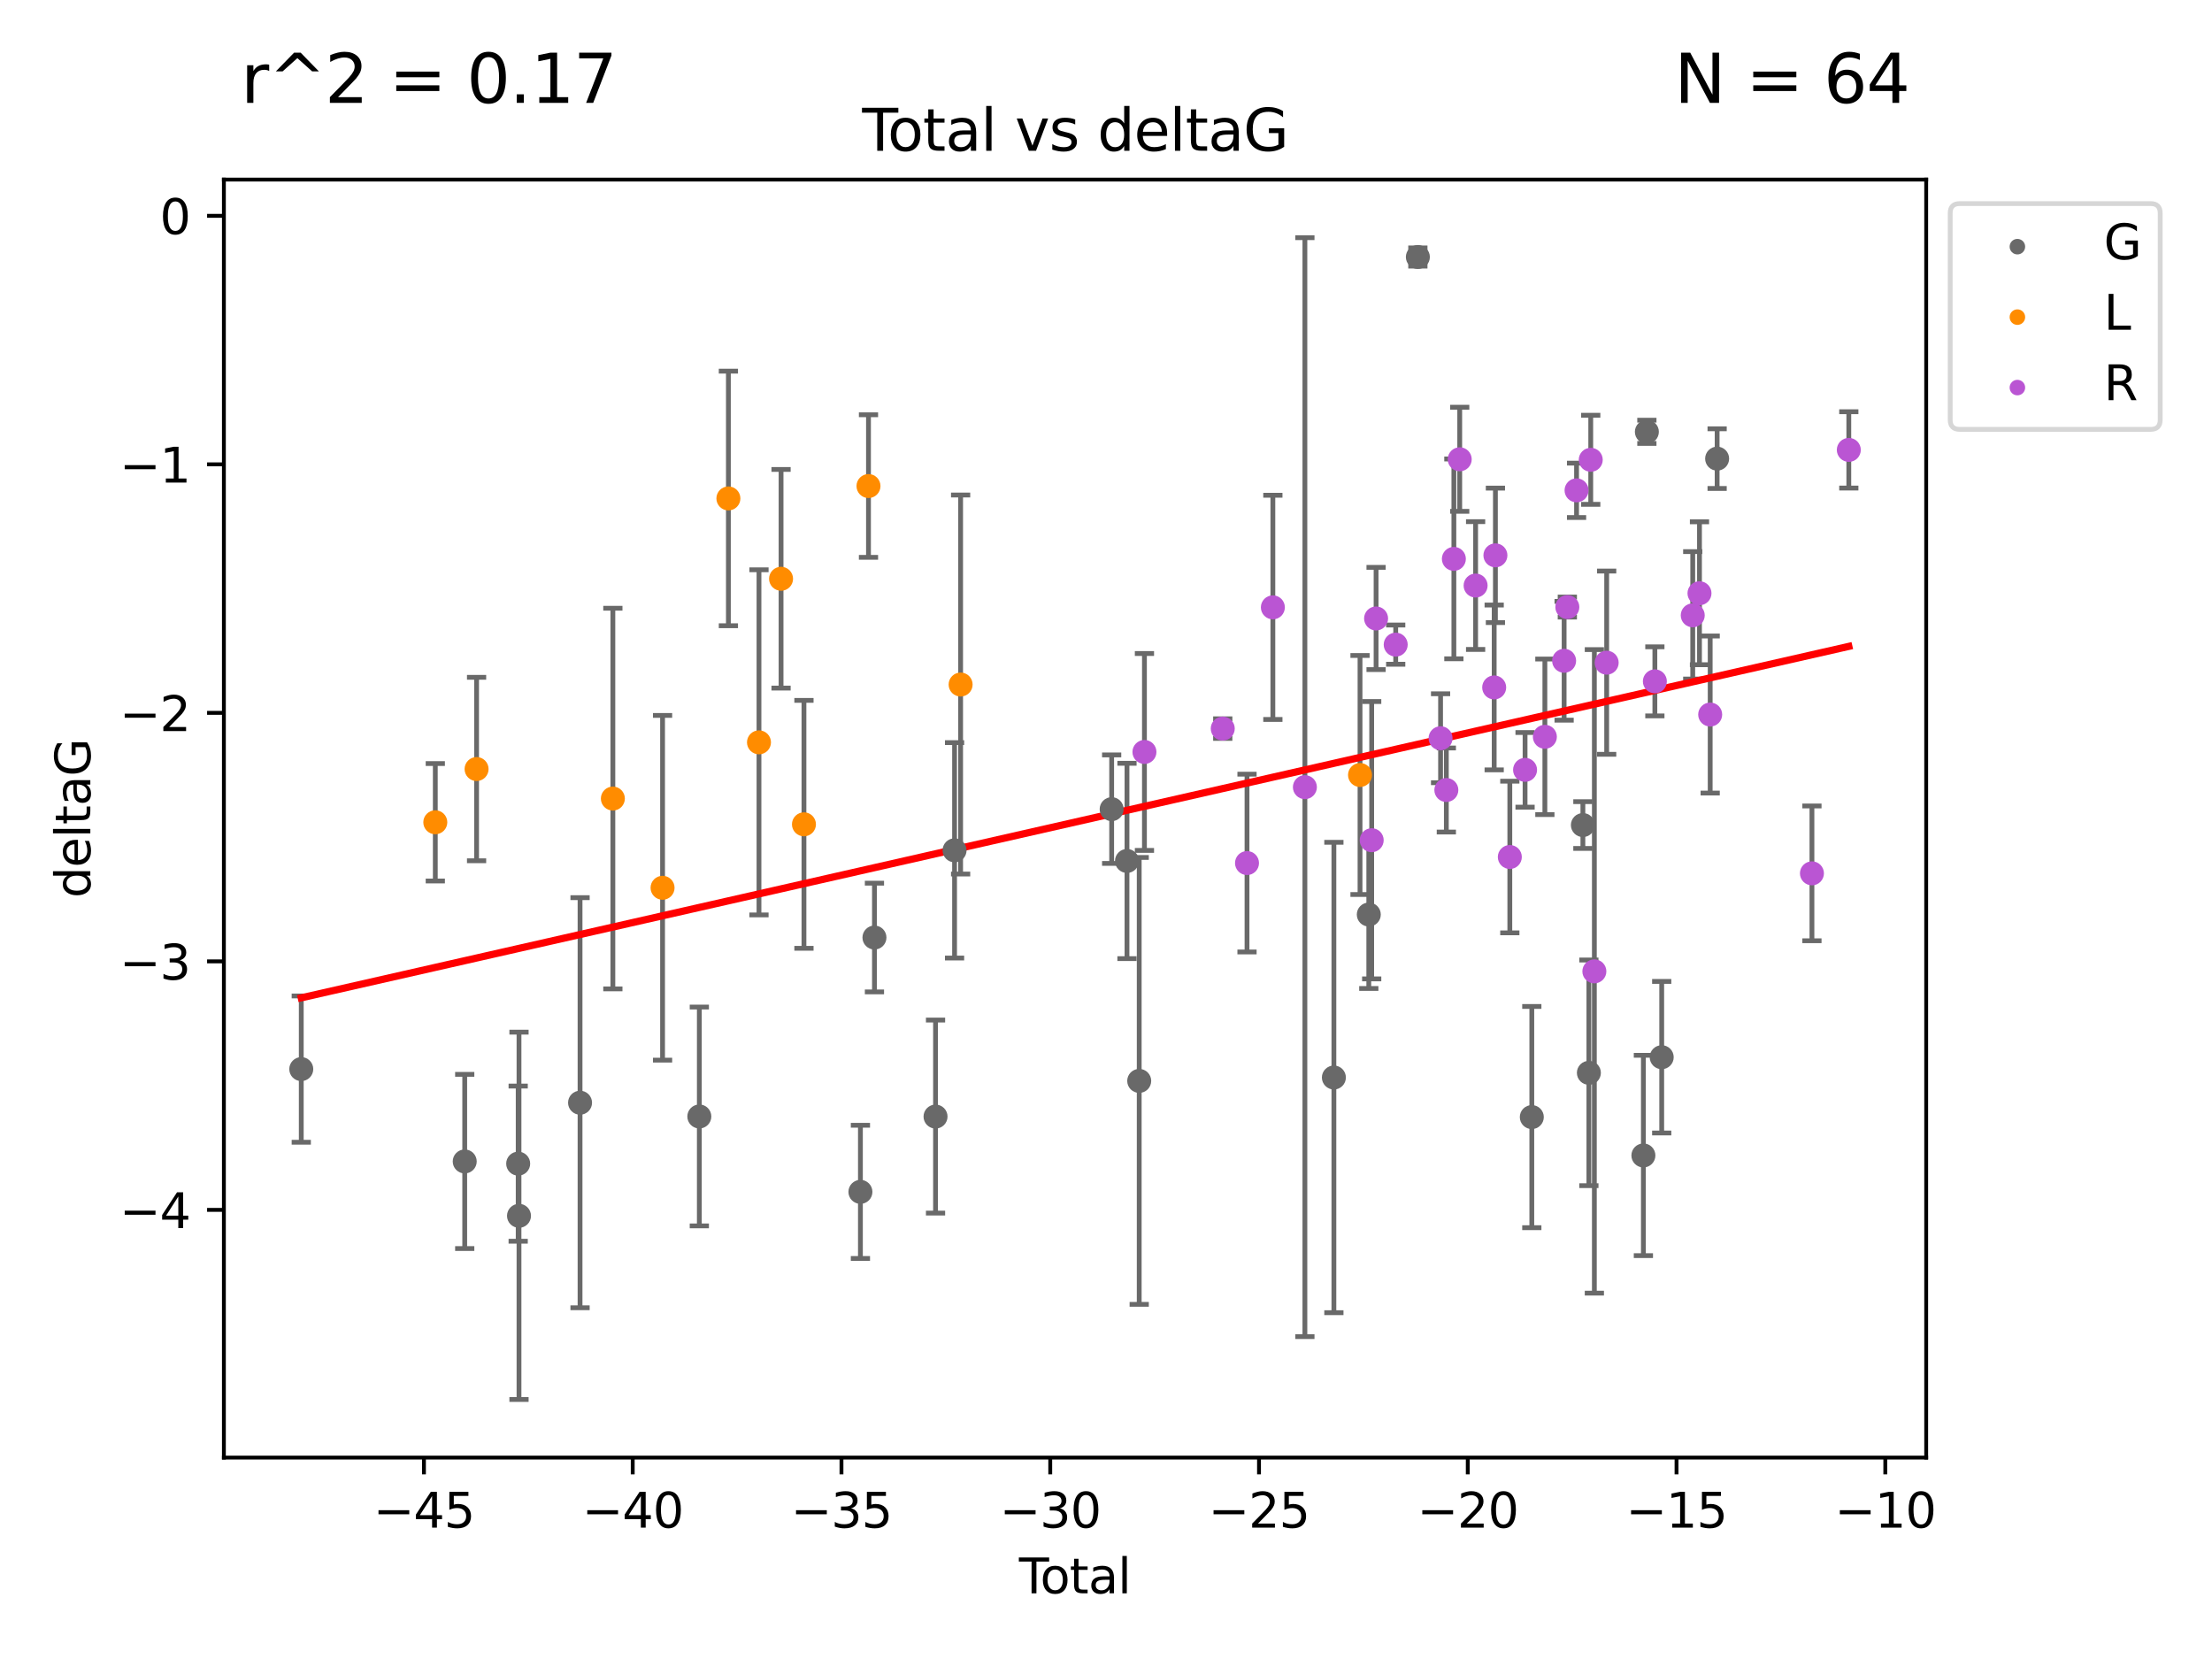 <?xml version="1.0" encoding="utf-8" standalone="no"?>
<!DOCTYPE svg PUBLIC "-//W3C//DTD SVG 1.1//EN"
  "http://www.w3.org/Graphics/SVG/1.1/DTD/svg11.dtd">
<svg xmlns:xlink="http://www.w3.org/1999/xlink" width="460.8pt" height="345.6pt" viewBox="0 0 460.8 345.6" xmlns="http://www.w3.org/2000/svg" version="1.1">
 <defs>
  <style type="text/css">*{stroke-linejoin: round; stroke-linecap: butt}</style>
 </defs>
 <g id="figure_1">
  <g id="patch_1">
   <path d="M 0 345.6 
L 460.8 345.6 
L 460.8 0 
L 0 0 
z
" style="fill: #ffffff"/>
  </g>
  <g id="axes_1">
   <g id="patch_2">
    <path d="M 46.64 303.64 
L 401.26 303.64 
L 401.26 37.411 
L 46.64 37.411 
z
" style="fill: #ffffff"/>
   </g>
   <g id="PathCollection_1">
    <defs>
     <path id="m3e40b9468f" d="M 0 1.118 
C 0.297 1.118 0.581 1 0.791 0.791 
C 1 0.581 1.118 0.297 1.118 0 
C 1.118 -0.297 1 -0.581 0.791 -0.791 
C 0.581 -1 0.297 -1.118 0 -1.118 
C -0.297 -1.118 -0.581 -1 -0.791 -0.791 
C -1 -0.581 -1.118 -0.297 -1.118 0 
C -1.118 0.297 -1 0.581 -0.791 0.791 
C -0.581 1 -0.297 1.118 0 1.118 
z
" style="stroke: #696969"/>
    </defs>
    <g clip-path="url(#pab37e0d3aa)">
     <use xlink:href="#m3e40b9468f" x="62.759" y="222.712" style="fill: #696969; stroke: #696969"/>
     <use xlink:href="#m3e40b9468f" x="96.81" y="241.949" style="fill: #696969; stroke: #696969"/>
     <use xlink:href="#m3e40b9468f" x="107.946" y="242.408" style="fill: #696969; stroke: #696969"/>
     <use xlink:href="#m3e40b9468f" x="108.117" y="253.277" style="fill: #696969; stroke: #696969"/>
     <use xlink:href="#m3e40b9468f" x="120.835" y="229.715" style="fill: #696969; stroke: #696969"/>
     <use xlink:href="#m3e40b9468f" x="145.683" y="232.582" style="fill: #696969; stroke: #696969"/>
     <use xlink:href="#m3e40b9468f" x="179.241" y="248.286" style="fill: #696969; stroke: #696969"/>
     <use xlink:href="#m3e40b9468f" x="182.164" y="195.305" style="fill: #696969; stroke: #696969"/>
     <use xlink:href="#m3e40b9468f" x="194.889" y="232.601" style="fill: #696969; stroke: #696969"/>
     <use xlink:href="#m3e40b9468f" x="198.853" y="177.138" style="fill: #696969; stroke: #696969"/>
     <use xlink:href="#m3e40b9468f" x="231.579" y="168.563" style="fill: #696969; stroke: #696969"/>
     <use xlink:href="#m3e40b9468f" x="234.772" y="179.353" style="fill: #696969; stroke: #696969"/>
     <use xlink:href="#m3e40b9468f" x="237.319" y="225.172" style="fill: #696969; stroke: #696969"/>
     <use xlink:href="#m3e40b9468f" x="277.873" y="224.464" style="fill: #696969; stroke: #696969"/>
     <use xlink:href="#m3e40b9468f" x="285.145" y="190.515" style="fill: #696969; stroke: #696969"/>
     <use xlink:href="#m3e40b9468f" x="295.367" y="53.537" style="fill: #696969; stroke: #696969"/>
     <use xlink:href="#m3e40b9468f" x="319.104" y="232.707" style="fill: #696969; stroke: #696969"/>
     <use xlink:href="#m3e40b9468f" x="329.744" y="171.874" style="fill: #696969; stroke: #696969"/>
     <use xlink:href="#m3e40b9468f" x="330.993" y="223.491" style="fill: #696969; stroke: #696969"/>
     <use xlink:href="#m3e40b9468f" x="342.349" y="240.702" style="fill: #696969; stroke: #696969"/>
     <use xlink:href="#m3e40b9468f" x="343.073" y="89.954" style="fill: #696969; stroke: #696969"/>
     <use xlink:href="#m3e40b9468f" x="346.165" y="220.235" style="fill: #696969; stroke: #696969"/>
     <use xlink:href="#m3e40b9468f" x="357.71" y="95.543" style="fill: #696969; stroke: #696969"/>
    </g>
   </g>
   <g id="PathCollection_2">
    <defs>
     <path id="m88e25cf23b" d="M 0 1.118 
C 0.297 1.118 0.581 1 0.791 0.791 
C 1 0.581 1.118 0.297 1.118 0 
C 1.118 -0.297 1 -0.581 0.791 -0.791 
C 0.581 -1 0.297 -1.118 0 -1.118 
C -0.297 -1.118 -0.581 -1 -0.791 -0.791 
C -1 -0.581 -1.118 -0.297 -1.118 0 
C -1.118 0.297 -1 0.581 -0.791 0.791 
C -0.581 1 -0.297 1.118 0 1.118 
z
" style="stroke: #ff8c00"/>
    </defs>
    <g clip-path="url(#pab37e0d3aa)">
     <use xlink:href="#m88e25cf23b" x="90.681" y="171.295" style="fill: #ff8c00; stroke: #ff8c00"/>
     <use xlink:href="#m88e25cf23b" x="99.28" y="160.206" style="fill: #ff8c00; stroke: #ff8c00"/>
     <use xlink:href="#m88e25cf23b" x="127.671" y="166.355" style="fill: #ff8c00; stroke: #ff8c00"/>
     <use xlink:href="#m88e25cf23b" x="138.024" y="184.942" style="fill: #ff8c00; stroke: #ff8c00"/>
     <use xlink:href="#m88e25cf23b" x="151.738" y="103.833" style="fill: #ff8c00; stroke: #ff8c00"/>
     <use xlink:href="#m88e25cf23b" x="158.11" y="154.643" style="fill: #ff8c00; stroke: #ff8c00"/>
     <use xlink:href="#m88e25cf23b" x="162.709" y="120.568" style="fill: #ff8c00; stroke: #ff8c00"/>
     <use xlink:href="#m88e25cf23b" x="167.478" y="171.721" style="fill: #ff8c00; stroke: #ff8c00"/>
     <use xlink:href="#m88e25cf23b" x="180.922" y="101.253" style="fill: #ff8c00; stroke: #ff8c00"/>
     <use xlink:href="#m88e25cf23b" x="200.114" y="142.601" style="fill: #ff8c00; stroke: #ff8c00"/>
     <use xlink:href="#m88e25cf23b" x="283.318" y="161.448" style="fill: #ff8c00; stroke: #ff8c00"/>
    </g>
   </g>
   <g id="PathCollection_3">
    <defs>
     <path id="m5dab26a22d" d="M 0 1.118 
C 0.297 1.118 0.581 1 0.791 0.791 
C 1 0.581 1.118 0.297 1.118 0 
C 1.118 -0.297 1 -0.581 0.791 -0.791 
C 0.581 -1 0.297 -1.118 0 -1.118 
C -0.297 -1.118 -0.581 -1 -0.791 -0.791 
C -1 -0.581 -1.118 -0.297 -1.118 0 
C -1.118 0.297 -1 0.581 -0.791 0.791 
C -0.581 1 -0.297 1.118 0 1.118 
z
" style="stroke: #ba55d3"/>
    </defs>
    <g clip-path="url(#pab37e0d3aa)">
     <use xlink:href="#m5dab26a22d" x="238.408" y="156.647" style="fill: #ba55d3; stroke: #ba55d3"/>
     <use xlink:href="#m5dab26a22d" x="254.722" y="151.776" style="fill: #ba55d3; stroke: #ba55d3"/>
     <use xlink:href="#m5dab26a22d" x="259.775" y="179.791" style="fill: #ba55d3; stroke: #ba55d3"/>
     <use xlink:href="#m5dab26a22d" x="265.161" y="126.523" style="fill: #ba55d3; stroke: #ba55d3"/>
     <use xlink:href="#m5dab26a22d" x="271.833" y="163.978" style="fill: #ba55d3; stroke: #ba55d3"/>
     <use xlink:href="#m5dab26a22d" x="285.748" y="175.031" style="fill: #ba55d3; stroke: #ba55d3"/>
     <use xlink:href="#m5dab26a22d" x="286.663" y="128.839" style="fill: #ba55d3; stroke: #ba55d3"/>
     <use xlink:href="#m5dab26a22d" x="290.752" y="134.289" style="fill: #ba55d3; stroke: #ba55d3"/>
     <use xlink:href="#m5dab26a22d" x="300.097" y="153.79" style="fill: #ba55d3; stroke: #ba55d3"/>
     <use xlink:href="#m5dab26a22d" x="301.3" y="164.573" style="fill: #ba55d3; stroke: #ba55d3"/>
     <use xlink:href="#m5dab26a22d" x="302.867" y="116.425" style="fill: #ba55d3; stroke: #ba55d3"/>
     <use xlink:href="#m5dab26a22d" x="304.086" y="95.678" style="fill: #ba55d3; stroke: #ba55d3"/>
     <use xlink:href="#m5dab26a22d" x="307.397" y="121.982" style="fill: #ba55d3; stroke: #ba55d3"/>
     <use xlink:href="#m5dab26a22d" x="311.266" y="143.206" style="fill: #ba55d3; stroke: #ba55d3"/>
     <use xlink:href="#m5dab26a22d" x="311.522" y="115.69" style="fill: #ba55d3; stroke: #ba55d3"/>
     <use xlink:href="#m5dab26a22d" x="314.523" y="178.529" style="fill: #ba55d3; stroke: #ba55d3"/>
     <use xlink:href="#m5dab26a22d" x="317.699" y="160.374" style="fill: #ba55d3; stroke: #ba55d3"/>
     <use xlink:href="#m5dab26a22d" x="321.825" y="153.488" style="fill: #ba55d3; stroke: #ba55d3"/>
     <use xlink:href="#m5dab26a22d" x="325.835" y="137.652" style="fill: #ba55d3; stroke: #ba55d3"/>
     <use xlink:href="#m5dab26a22d" x="326.505" y="126.465" style="fill: #ba55d3; stroke: #ba55d3"/>
     <use xlink:href="#m5dab26a22d" x="328.426" y="102.146" style="fill: #ba55d3; stroke: #ba55d3"/>
     <use xlink:href="#m5dab26a22d" x="331.381" y="95.785" style="fill: #ba55d3; stroke: #ba55d3"/>
     <use xlink:href="#m5dab26a22d" x="332.135" y="202.352" style="fill: #ba55d3; stroke: #ba55d3"/>
     <use xlink:href="#m5dab26a22d" x="334.699" y="138.048" style="fill: #ba55d3; stroke: #ba55d3"/>
     <use xlink:href="#m5dab26a22d" x="344.739" y="141.938" style="fill: #ba55d3; stroke: #ba55d3"/>
     <use xlink:href="#m5dab26a22d" x="352.628" y="128.184" style="fill: #ba55d3; stroke: #ba55d3"/>
     <use xlink:href="#m5dab26a22d" x="354.034" y="123.585" style="fill: #ba55d3; stroke: #ba55d3"/>
     <use xlink:href="#m5dab26a22d" x="356.263" y="148.851" style="fill: #ba55d3; stroke: #ba55d3"/>
     <use xlink:href="#m5dab26a22d" x="377.46" y="181.934" style="fill: #ba55d3; stroke: #ba55d3"/>
     <use xlink:href="#m5dab26a22d" x="385.141" y="93.721" style="fill: #ba55d3; stroke: #ba55d3"/>
    </g>
   </g>
   <g id="matplotlib.axis_1">
    <g id="xtick_1">
     <g id="line2d_1">
      <defs>
       <path id="m14163e66bb" d="M 0 0 
L 0 3.5 
" style="stroke: #000000; stroke-width: 0.8"/>
      </defs>
      <g>
       <use xlink:href="#m14163e66bb" x="88.317" y="303.64" style="stroke: #000000; stroke-width: 0.8"/>
      </g>
     </g>
     <g id="text_1">
      <!-- −45 -->
      <g transform="translate(77.764 318.238)scale(0.1 -0.1)">
       <defs>
        <path id="DejaVuSans-2212" d="M 678 2272 
L 4684 2272 
L 4684 1741 
L 678 1741 
L 678 2272 
z
" transform="scale(0.016)"/>
        <path id="DejaVuSans-34" d="M 2419 4116 
L 825 1625 
L 2419 1625 
L 2419 4116 
z
M 2253 4666 
L 3047 4666 
L 3047 1625 
L 3713 1625 
L 3713 1100 
L 3047 1100 
L 3047 0 
L 2419 0 
L 2419 1100 
L 313 1100 
L 313 1709 
L 2253 4666 
z
" transform="scale(0.016)"/>
        <path id="DejaVuSans-35" d="M 691 4666 
L 3169 4666 
L 3169 4134 
L 1269 4134 
L 1269 2991 
Q 1406 3038 1543 3061 
Q 1681 3084 1819 3084 
Q 2600 3084 3056 2656 
Q 3513 2228 3513 1497 
Q 3513 744 3044 326 
Q 2575 -91 1722 -91 
Q 1428 -91 1123 -41 
Q 819 9 494 109 
L 494 744 
Q 775 591 1075 516 
Q 1375 441 1709 441 
Q 2250 441 2565 725 
Q 2881 1009 2881 1497 
Q 2881 1984 2565 2268 
Q 2250 2553 1709 2553 
Q 1456 2553 1204 2497 
Q 953 2441 691 2322 
L 691 4666 
z
" transform="scale(0.016)"/>
       </defs>
       <use xlink:href="#DejaVuSans-2212"/>
       <use xlink:href="#DejaVuSans-34" x="83.789"/>
       <use xlink:href="#DejaVuSans-35" x="147.412"/>
      </g>
     </g>
    </g>
    <g id="xtick_2">
     <g id="line2d_2">
      <g>
       <use xlink:href="#m14163e66bb" x="131.806" y="303.64" style="stroke: #000000; stroke-width: 0.8"/>
      </g>
     </g>
     <g id="text_2">
      <!-- −40 -->
      <g transform="translate(121.254 318.238)scale(0.1 -0.1)">
       <defs>
        <path id="DejaVuSans-30" d="M 2034 4250 
Q 1547 4250 1301 3770 
Q 1056 3291 1056 2328 
Q 1056 1369 1301 889 
Q 1547 409 2034 409 
Q 2525 409 2770 889 
Q 3016 1369 3016 2328 
Q 3016 3291 2770 3770 
Q 2525 4250 2034 4250 
z
M 2034 4750 
Q 2819 4750 3233 4129 
Q 3647 3509 3647 2328 
Q 3647 1150 3233 529 
Q 2819 -91 2034 -91 
Q 1250 -91 836 529 
Q 422 1150 422 2328 
Q 422 3509 836 4129 
Q 1250 4750 2034 4750 
z
" transform="scale(0.016)"/>
       </defs>
       <use xlink:href="#DejaVuSans-2212"/>
       <use xlink:href="#DejaVuSans-34" x="83.789"/>
       <use xlink:href="#DejaVuSans-30" x="147.412"/>
      </g>
     </g>
    </g>
    <g id="xtick_3">
     <g id="line2d_3">
      <g>
       <use xlink:href="#m14163e66bb" x="175.295" y="303.64" style="stroke: #000000; stroke-width: 0.8"/>
      </g>
     </g>
     <g id="text_3">
      <!-- −35 -->
      <g transform="translate(164.743 318.238)scale(0.1 -0.1)">
       <defs>
        <path id="DejaVuSans-33" d="M 2597 2516 
Q 3050 2419 3304 2112 
Q 3559 1806 3559 1356 
Q 3559 666 3084 287 
Q 2609 -91 1734 -91 
Q 1441 -91 1130 -33 
Q 819 25 488 141 
L 488 750 
Q 750 597 1062 519 
Q 1375 441 1716 441 
Q 2309 441 2620 675 
Q 2931 909 2931 1356 
Q 2931 1769 2642 2001 
Q 2353 2234 1838 2234 
L 1294 2234 
L 1294 2753 
L 1863 2753 
Q 2328 2753 2575 2939 
Q 2822 3125 2822 3475 
Q 2822 3834 2567 4026 
Q 2313 4219 1838 4219 
Q 1578 4219 1281 4162 
Q 984 4106 628 3988 
L 628 4550 
Q 988 4650 1302 4700 
Q 1616 4750 1894 4750 
Q 2613 4750 3031 4423 
Q 3450 4097 3450 3541 
Q 3450 3153 3228 2886 
Q 3006 2619 2597 2516 
z
" transform="scale(0.016)"/>
       </defs>
       <use xlink:href="#DejaVuSans-2212"/>
       <use xlink:href="#DejaVuSans-33" x="83.789"/>
       <use xlink:href="#DejaVuSans-35" x="147.412"/>
      </g>
     </g>
    </g>
    <g id="xtick_4">
     <g id="line2d_4">
      <g>
       <use xlink:href="#m14163e66bb" x="218.784" y="303.64" style="stroke: #000000; stroke-width: 0.8"/>
      </g>
     </g>
     <g id="text_4">
      <!-- −30 -->
      <g transform="translate(208.232 318.238)scale(0.1 -0.1)">
       <use xlink:href="#DejaVuSans-2212"/>
       <use xlink:href="#DejaVuSans-33" x="83.789"/>
       <use xlink:href="#DejaVuSans-30" x="147.412"/>
      </g>
     </g>
    </g>
    <g id="xtick_5">
     <g id="line2d_5">
      <g>
       <use xlink:href="#m14163e66bb" x="262.274" y="303.64" style="stroke: #000000; stroke-width: 0.8"/>
      </g>
     </g>
     <g id="text_5">
      <!-- −25 -->
      <g transform="translate(251.721 318.238)scale(0.1 -0.1)">
       <defs>
        <path id="DejaVuSans-32" d="M 1228 531 
L 3431 531 
L 3431 0 
L 469 0 
L 469 531 
Q 828 903 1448 1529 
Q 2069 2156 2228 2338 
Q 2531 2678 2651 2914 
Q 2772 3150 2772 3378 
Q 2772 3750 2511 3984 
Q 2250 4219 1831 4219 
Q 1534 4219 1204 4116 
Q 875 4013 500 3803 
L 500 4441 
Q 881 4594 1212 4672 
Q 1544 4750 1819 4750 
Q 2544 4750 2975 4387 
Q 3406 4025 3406 3419 
Q 3406 3131 3298 2873 
Q 3191 2616 2906 2266 
Q 2828 2175 2409 1742 
Q 1991 1309 1228 531 
z
" transform="scale(0.016)"/>
       </defs>
       <use xlink:href="#DejaVuSans-2212"/>
       <use xlink:href="#DejaVuSans-32" x="83.789"/>
       <use xlink:href="#DejaVuSans-35" x="147.412"/>
      </g>
     </g>
    </g>
    <g id="xtick_6">
     <g id="line2d_6">
      <g>
       <use xlink:href="#m14163e66bb" x="305.763" y="303.64" style="stroke: #000000; stroke-width: 0.8"/>
      </g>
     </g>
     <g id="text_6">
      <!-- −20 -->
      <g transform="translate(295.21 318.238)scale(0.1 -0.1)">
       <use xlink:href="#DejaVuSans-2212"/>
       <use xlink:href="#DejaVuSans-32" x="83.789"/>
       <use xlink:href="#DejaVuSans-30" x="147.412"/>
      </g>
     </g>
    </g>
    <g id="xtick_7">
     <g id="line2d_7">
      <g>
       <use xlink:href="#m14163e66bb" x="349.252" y="303.64" style="stroke: #000000; stroke-width: 0.8"/>
      </g>
     </g>
     <g id="text_7">
      <!-- −15 -->
      <g transform="translate(338.7 318.238)scale(0.1 -0.1)">
       <defs>
        <path id="DejaVuSans-31" d="M 794 531 
L 1825 531 
L 1825 4091 
L 703 3866 
L 703 4441 
L 1819 4666 
L 2450 4666 
L 2450 531 
L 3481 531 
L 3481 0 
L 794 0 
L 794 531 
z
" transform="scale(0.016)"/>
       </defs>
       <use xlink:href="#DejaVuSans-2212"/>
       <use xlink:href="#DejaVuSans-31" x="83.789"/>
       <use xlink:href="#DejaVuSans-35" x="147.412"/>
      </g>
     </g>
    </g>
    <g id="xtick_8">
     <g id="line2d_8">
      <g>
       <use xlink:href="#m14163e66bb" x="392.741" y="303.64" style="stroke: #000000; stroke-width: 0.8"/>
      </g>
     </g>
     <g id="text_8">
      <!-- −10 -->
      <g transform="translate(382.189 318.238)scale(0.1 -0.1)">
       <use xlink:href="#DejaVuSans-2212"/>
       <use xlink:href="#DejaVuSans-31" x="83.789"/>
       <use xlink:href="#DejaVuSans-30" x="147.412"/>
      </g>
     </g>
    </g>
    <g id="text_9">
     <!-- Total -->
     <g transform="translate(212.273 331.917)scale(0.1 -0.1)">
      <defs>
       <path id="DejaVuSans-54" d="M -19 4666 
L 3928 4666 
L 3928 4134 
L 2272 4134 
L 2272 0 
L 1638 0 
L 1638 4134 
L -19 4134 
L -19 4666 
z
" transform="scale(0.016)"/>
       <path id="DejaVuSans-6f" d="M 1959 3097 
Q 1497 3097 1228 2736 
Q 959 2375 959 1747 
Q 959 1119 1226 758 
Q 1494 397 1959 397 
Q 2419 397 2687 759 
Q 2956 1122 2956 1747 
Q 2956 2369 2687 2733 
Q 2419 3097 1959 3097 
z
M 1959 3584 
Q 2709 3584 3137 3096 
Q 3566 2609 3566 1747 
Q 3566 888 3137 398 
Q 2709 -91 1959 -91 
Q 1206 -91 779 398 
Q 353 888 353 1747 
Q 353 2609 779 3096 
Q 1206 3584 1959 3584 
z
" transform="scale(0.016)"/>
       <path id="DejaVuSans-74" d="M 1172 4494 
L 1172 3500 
L 2356 3500 
L 2356 3053 
L 1172 3053 
L 1172 1153 
Q 1172 725 1289 603 
Q 1406 481 1766 481 
L 2356 481 
L 2356 0 
L 1766 0 
Q 1100 0 847 248 
Q 594 497 594 1153 
L 594 3053 
L 172 3053 
L 172 3500 
L 594 3500 
L 594 4494 
L 1172 4494 
z
" transform="scale(0.016)"/>
       <path id="DejaVuSans-61" d="M 2194 1759 
Q 1497 1759 1228 1600 
Q 959 1441 959 1056 
Q 959 750 1161 570 
Q 1363 391 1709 391 
Q 2188 391 2477 730 
Q 2766 1069 2766 1631 
L 2766 1759 
L 2194 1759 
z
M 3341 1997 
L 3341 0 
L 2766 0 
L 2766 531 
Q 2569 213 2275 61 
Q 1981 -91 1556 -91 
Q 1019 -91 701 211 
Q 384 513 384 1019 
Q 384 1609 779 1909 
Q 1175 2209 1959 2209 
L 2766 2209 
L 2766 2266 
Q 2766 2663 2505 2880 
Q 2244 3097 1772 3097 
Q 1472 3097 1187 3025 
Q 903 2953 641 2809 
L 641 3341 
Q 956 3463 1253 3523 
Q 1550 3584 1831 3584 
Q 2591 3584 2966 3190 
Q 3341 2797 3341 1997 
z
" transform="scale(0.016)"/>
       <path id="DejaVuSans-6c" d="M 603 4863 
L 1178 4863 
L 1178 0 
L 603 0 
L 603 4863 
z
" transform="scale(0.016)"/>
      </defs>
      <use xlink:href="#DejaVuSans-54"/>
      <use xlink:href="#DejaVuSans-6f" x="44.084"/>
      <use xlink:href="#DejaVuSans-74" x="105.266"/>
      <use xlink:href="#DejaVuSans-61" x="144.475"/>
      <use xlink:href="#DejaVuSans-6c" x="205.754"/>
     </g>
    </g>
   </g>
   <g id="matplotlib.axis_2">
    <g id="ytick_1">
     <g id="line2d_9">
      <defs>
       <path id="md4187c1724" d="M 0 0 
L -3.5 0 
" style="stroke: #000000; stroke-width: 0.8"/>
      </defs>
      <g>
       <use xlink:href="#md4187c1724" x="46.64" y="252.039" style="stroke: #000000; stroke-width: 0.8"/>
      </g>
     </g>
     <g id="text_10">
      <!-- −4 -->
      <g transform="translate(24.898 255.839)scale(0.1 -0.1)">
       <use xlink:href="#DejaVuSans-2212"/>
       <use xlink:href="#DejaVuSans-34" x="83.789"/>
      </g>
     </g>
    </g>
    <g id="ytick_2">
     <g id="line2d_10">
      <g>
       <use xlink:href="#md4187c1724" x="46.64" y="200.27" style="stroke: #000000; stroke-width: 0.8"/>
      </g>
     </g>
     <g id="text_11">
      <!-- −3 -->
      <g transform="translate(24.898 204.069)scale(0.1 -0.1)">
       <use xlink:href="#DejaVuSans-2212"/>
       <use xlink:href="#DejaVuSans-33" x="83.789"/>
      </g>
     </g>
    </g>
    <g id="ytick_3">
     <g id="line2d_11">
      <g>
       <use xlink:href="#md4187c1724" x="46.64" y="148.501" style="stroke: #000000; stroke-width: 0.8"/>
      </g>
     </g>
     <g id="text_12">
      <!-- −2 -->
      <g transform="translate(24.898 152.3)scale(0.1 -0.1)">
       <use xlink:href="#DejaVuSans-2212"/>
       <use xlink:href="#DejaVuSans-32" x="83.789"/>
      </g>
     </g>
    </g>
    <g id="ytick_4">
     <g id="line2d_12">
      <g>
       <use xlink:href="#md4187c1724" x="46.64" y="96.732" style="stroke: #000000; stroke-width: 0.8"/>
      </g>
     </g>
     <g id="text_13">
      <!-- −1 -->
      <g transform="translate(24.898 100.531)scale(0.1 -0.1)">
       <use xlink:href="#DejaVuSans-2212"/>
       <use xlink:href="#DejaVuSans-31" x="83.789"/>
      </g>
     </g>
    </g>
    <g id="ytick_5">
     <g id="line2d_13">
      <g>
       <use xlink:href="#md4187c1724" x="46.64" y="44.962" style="stroke: #000000; stroke-width: 0.8"/>
      </g>
     </g>
     <g id="text_14">
      <!-- 0 -->
      <g transform="translate(33.278 48.762)scale(0.1 -0.1)">
       <use xlink:href="#DejaVuSans-30"/>
      </g>
     </g>
    </g>
    <g id="text_15">
     <!-- deltaG -->
     <g transform="translate(18.818 187.064)rotate(-90)scale(0.1 -0.1)">
      <defs>
       <path id="DejaVuSans-64" d="M 2906 2969 
L 2906 4863 
L 3481 4863 
L 3481 0 
L 2906 0 
L 2906 525 
Q 2725 213 2448 61 
Q 2172 -91 1784 -91 
Q 1150 -91 751 415 
Q 353 922 353 1747 
Q 353 2572 751 3078 
Q 1150 3584 1784 3584 
Q 2172 3584 2448 3432 
Q 2725 3281 2906 2969 
z
M 947 1747 
Q 947 1113 1208 752 
Q 1469 391 1925 391 
Q 2381 391 2643 752 
Q 2906 1113 2906 1747 
Q 2906 2381 2643 2742 
Q 2381 3103 1925 3103 
Q 1469 3103 1208 2742 
Q 947 2381 947 1747 
z
" transform="scale(0.016)"/>
       <path id="DejaVuSans-65" d="M 3597 1894 
L 3597 1613 
L 953 1613 
Q 991 1019 1311 708 
Q 1631 397 2203 397 
Q 2534 397 2845 478 
Q 3156 559 3463 722 
L 3463 178 
Q 3153 47 2828 -22 
Q 2503 -91 2169 -91 
Q 1331 -91 842 396 
Q 353 884 353 1716 
Q 353 2575 817 3079 
Q 1281 3584 2069 3584 
Q 2775 3584 3186 3129 
Q 3597 2675 3597 1894 
z
M 3022 2063 
Q 3016 2534 2758 2815 
Q 2500 3097 2075 3097 
Q 1594 3097 1305 2825 
Q 1016 2553 972 2059 
L 3022 2063 
z
" transform="scale(0.016)"/>
       <path id="DejaVuSans-47" d="M 3809 666 
L 3809 1919 
L 2778 1919 
L 2778 2438 
L 4434 2438 
L 4434 434 
Q 4069 175 3628 42 
Q 3188 -91 2688 -91 
Q 1594 -91 976 548 
Q 359 1188 359 2328 
Q 359 3472 976 4111 
Q 1594 4750 2688 4750 
Q 3144 4750 3555 4637 
Q 3966 4525 4313 4306 
L 4313 3634 
Q 3963 3931 3569 4081 
Q 3175 4231 2741 4231 
Q 1884 4231 1454 3753 
Q 1025 3275 1025 2328 
Q 1025 1384 1454 906 
Q 1884 428 2741 428 
Q 3075 428 3337 486 
Q 3600 544 3809 666 
z
" transform="scale(0.016)"/>
      </defs>
      <use xlink:href="#DejaVuSans-64"/>
      <use xlink:href="#DejaVuSans-65" x="63.477"/>
      <use xlink:href="#DejaVuSans-6c" x="125"/>
      <use xlink:href="#DejaVuSans-74" x="152.783"/>
      <use xlink:href="#DejaVuSans-61" x="191.992"/>
      <use xlink:href="#DejaVuSans-47" x="253.271"/>
     </g>
    </g>
   </g>
   <g id="LineCollection_1">
    <path d="M 62.759 237.949 
L 62.759 207.475 
" clip-path="url(#pab37e0d3aa)" style="fill: none; stroke: #696969"/>
    <path d="M 96.81 260.094 
L 96.81 223.805 
" clip-path="url(#pab37e0d3aa)" style="fill: none; stroke: #696969"/>
    <path d="M 107.946 258.571 
L 107.946 226.245 
" clip-path="url(#pab37e0d3aa)" style="fill: none; stroke: #696969"/>
    <path d="M 108.117 291.539 
L 108.117 215.016 
" clip-path="url(#pab37e0d3aa)" style="fill: none; stroke: #696969"/>
    <path d="M 120.835 272.433 
L 120.835 186.997 
" clip-path="url(#pab37e0d3aa)" style="fill: none; stroke: #696969"/>
    <path d="M 145.683 255.374 
L 145.683 209.79 
" clip-path="url(#pab37e0d3aa)" style="fill: none; stroke: #696969"/>
    <path d="M 179.241 262.16 
L 179.241 234.411 
" clip-path="url(#pab37e0d3aa)" style="fill: none; stroke: #696969"/>
    <path d="M 182.164 206.628 
L 182.164 183.982 
" clip-path="url(#pab37e0d3aa)" style="fill: none; stroke: #696969"/>
    <path d="M 194.889 252.705 
L 194.889 212.497 
" clip-path="url(#pab37e0d3aa)" style="fill: none; stroke: #696969"/>
    <path d="M 198.853 199.574 
L 198.853 154.702 
" clip-path="url(#pab37e0d3aa)" style="fill: none; stroke: #696969"/>
    <path d="M 231.579 179.865 
L 231.579 157.261 
" clip-path="url(#pab37e0d3aa)" style="fill: none; stroke: #696969"/>
    <path d="M 234.772 199.698 
L 234.772 159.008 
" clip-path="url(#pab37e0d3aa)" style="fill: none; stroke: #696969"/>
    <path d="M 237.319 271.717 
L 237.319 178.627 
" clip-path="url(#pab37e0d3aa)" style="fill: none; stroke: #696969"/>
    <path d="M 277.873 273.459 
L 277.873 175.47 
" clip-path="url(#pab37e0d3aa)" style="fill: none; stroke: #696969"/>
    <path d="M 285.145 205.919 
L 285.145 175.11 
" clip-path="url(#pab37e0d3aa)" style="fill: none; stroke: #696969"/>
    <path d="M 295.367 55.429 
L 295.367 51.644 
" clip-path="url(#pab37e0d3aa)" style="fill: none; stroke: #696969"/>
    <path d="M 319.104 255.749 
L 319.104 209.666 
" clip-path="url(#pab37e0d3aa)" style="fill: none; stroke: #696969"/>
    <path d="M 329.744 176.746 
L 329.744 167.002 
" clip-path="url(#pab37e0d3aa)" style="fill: none; stroke: #696969"/>
    <path d="M 330.993 246.995 
L 330.993 199.988 
" clip-path="url(#pab37e0d3aa)" style="fill: none; stroke: #696969"/>
    <path d="M 342.349 261.565 
L 342.349 219.838 
" clip-path="url(#pab37e0d3aa)" style="fill: none; stroke: #696969"/>
    <path d="M 343.073 92.372 
L 343.073 87.537 
" clip-path="url(#pab37e0d3aa)" style="fill: none; stroke: #696969"/>
    <path d="M 346.165 236.023 
L 346.165 204.447 
" clip-path="url(#pab37e0d3aa)" style="fill: none; stroke: #696969"/>
    <path d="M 357.71 101.758 
L 357.71 89.327 
" clip-path="url(#pab37e0d3aa)" style="fill: none; stroke: #696969"/>
   </g>
   <g id="line2d_14">
    <defs>
     <path id="ma1226129ac" d="M 2 0 
L -2 -0 
" style="stroke: #696969"/>
    </defs>
    <g clip-path="url(#pab37e0d3aa)">
     <use xlink:href="#ma1226129ac" x="62.759" y="237.949" style="fill: #696969; stroke: #696969"/>
     <use xlink:href="#ma1226129ac" x="96.81" y="260.094" style="fill: #696969; stroke: #696969"/>
     <use xlink:href="#ma1226129ac" x="107.946" y="258.571" style="fill: #696969; stroke: #696969"/>
     <use xlink:href="#ma1226129ac" x="108.117" y="291.539" style="fill: #696969; stroke: #696969"/>
     <use xlink:href="#ma1226129ac" x="120.835" y="272.433" style="fill: #696969; stroke: #696969"/>
     <use xlink:href="#ma1226129ac" x="145.683" y="255.374" style="fill: #696969; stroke: #696969"/>
     <use xlink:href="#ma1226129ac" x="179.241" y="262.16" style="fill: #696969; stroke: #696969"/>
     <use xlink:href="#ma1226129ac" x="182.164" y="206.628" style="fill: #696969; stroke: #696969"/>
     <use xlink:href="#ma1226129ac" x="194.889" y="252.705" style="fill: #696969; stroke: #696969"/>
     <use xlink:href="#ma1226129ac" x="198.853" y="199.574" style="fill: #696969; stroke: #696969"/>
     <use xlink:href="#ma1226129ac" x="231.579" y="179.865" style="fill: #696969; stroke: #696969"/>
     <use xlink:href="#ma1226129ac" x="234.772" y="199.698" style="fill: #696969; stroke: #696969"/>
     <use xlink:href="#ma1226129ac" x="237.319" y="271.717" style="fill: #696969; stroke: #696969"/>
     <use xlink:href="#ma1226129ac" x="277.873" y="273.459" style="fill: #696969; stroke: #696969"/>
     <use xlink:href="#ma1226129ac" x="285.145" y="205.919" style="fill: #696969; stroke: #696969"/>
     <use xlink:href="#ma1226129ac" x="295.367" y="55.429" style="fill: #696969; stroke: #696969"/>
     <use xlink:href="#ma1226129ac" x="319.104" y="255.749" style="fill: #696969; stroke: #696969"/>
     <use xlink:href="#ma1226129ac" x="329.744" y="176.746" style="fill: #696969; stroke: #696969"/>
     <use xlink:href="#ma1226129ac" x="330.993" y="246.995" style="fill: #696969; stroke: #696969"/>
     <use xlink:href="#ma1226129ac" x="342.349" y="261.565" style="fill: #696969; stroke: #696969"/>
     <use xlink:href="#ma1226129ac" x="343.073" y="92.372" style="fill: #696969; stroke: #696969"/>
     <use xlink:href="#ma1226129ac" x="346.165" y="236.023" style="fill: #696969; stroke: #696969"/>
     <use xlink:href="#ma1226129ac" x="357.71" y="101.758" style="fill: #696969; stroke: #696969"/>
    </g>
   </g>
   <g id="line2d_15">
    <g clip-path="url(#pab37e0d3aa)">
     <use xlink:href="#ma1226129ac" x="62.759" y="207.475" style="fill: #696969; stroke: #696969"/>
     <use xlink:href="#ma1226129ac" x="96.81" y="223.805" style="fill: #696969; stroke: #696969"/>
     <use xlink:href="#ma1226129ac" x="107.946" y="226.245" style="fill: #696969; stroke: #696969"/>
     <use xlink:href="#ma1226129ac" x="108.117" y="215.016" style="fill: #696969; stroke: #696969"/>
     <use xlink:href="#ma1226129ac" x="120.835" y="186.997" style="fill: #696969; stroke: #696969"/>
     <use xlink:href="#ma1226129ac" x="145.683" y="209.79" style="fill: #696969; stroke: #696969"/>
     <use xlink:href="#ma1226129ac" x="179.241" y="234.411" style="fill: #696969; stroke: #696969"/>
     <use xlink:href="#ma1226129ac" x="182.164" y="183.982" style="fill: #696969; stroke: #696969"/>
     <use xlink:href="#ma1226129ac" x="194.889" y="212.497" style="fill: #696969; stroke: #696969"/>
     <use xlink:href="#ma1226129ac" x="198.853" y="154.702" style="fill: #696969; stroke: #696969"/>
     <use xlink:href="#ma1226129ac" x="231.579" y="157.261" style="fill: #696969; stroke: #696969"/>
     <use xlink:href="#ma1226129ac" x="234.772" y="159.008" style="fill: #696969; stroke: #696969"/>
     <use xlink:href="#ma1226129ac" x="237.319" y="178.627" style="fill: #696969; stroke: #696969"/>
     <use xlink:href="#ma1226129ac" x="277.873" y="175.47" style="fill: #696969; stroke: #696969"/>
     <use xlink:href="#ma1226129ac" x="285.145" y="175.11" style="fill: #696969; stroke: #696969"/>
     <use xlink:href="#ma1226129ac" x="295.367" y="51.644" style="fill: #696969; stroke: #696969"/>
     <use xlink:href="#ma1226129ac" x="319.104" y="209.666" style="fill: #696969; stroke: #696969"/>
     <use xlink:href="#ma1226129ac" x="329.744" y="167.002" style="fill: #696969; stroke: #696969"/>
     <use xlink:href="#ma1226129ac" x="330.993" y="199.988" style="fill: #696969; stroke: #696969"/>
     <use xlink:href="#ma1226129ac" x="342.349" y="219.838" style="fill: #696969; stroke: #696969"/>
     <use xlink:href="#ma1226129ac" x="343.073" y="87.537" style="fill: #696969; stroke: #696969"/>
     <use xlink:href="#ma1226129ac" x="346.165" y="204.447" style="fill: #696969; stroke: #696969"/>
     <use xlink:href="#ma1226129ac" x="357.71" y="89.327" style="fill: #696969; stroke: #696969"/>
    </g>
   </g>
   <g id="LineCollection_2">
    <path d="M 90.681 183.524 
L 90.681 159.065 
" clip-path="url(#pab37e0d3aa)" style="fill: none; stroke: #696969"/>
    <path d="M 99.28 179.315 
L 99.28 141.098 
" clip-path="url(#pab37e0d3aa)" style="fill: none; stroke: #696969"/>
    <path d="M 127.671 206.006 
L 127.671 126.704 
" clip-path="url(#pab37e0d3aa)" style="fill: none; stroke: #696969"/>
    <path d="M 138.024 220.845 
L 138.024 149.038 
" clip-path="url(#pab37e0d3aa)" style="fill: none; stroke: #696969"/>
    <path d="M 151.738 130.35 
L 151.738 77.316 
" clip-path="url(#pab37e0d3aa)" style="fill: none; stroke: #696969"/>
    <path d="M 158.11 190.591 
L 158.11 118.695 
" clip-path="url(#pab37e0d3aa)" style="fill: none; stroke: #696969"/>
    <path d="M 162.709 143.338 
L 162.709 97.797 
" clip-path="url(#pab37e0d3aa)" style="fill: none; stroke: #696969"/>
    <path d="M 167.478 197.544 
L 167.478 145.898 
" clip-path="url(#pab37e0d3aa)" style="fill: none; stroke: #696969"/>
    <path d="M 180.922 116.1 
L 180.922 86.406 
" clip-path="url(#pab37e0d3aa)" style="fill: none; stroke: #696969"/>
    <path d="M 200.114 182.081 
L 200.114 103.122 
" clip-path="url(#pab37e0d3aa)" style="fill: none; stroke: #696969"/>
    <path d="M 283.318 186.343 
L 283.318 136.554 
" clip-path="url(#pab37e0d3aa)" style="fill: none; stroke: #696969"/>
   </g>
   <g id="line2d_16">
    <g clip-path="url(#pab37e0d3aa)">
     <use xlink:href="#ma1226129ac" x="90.681" y="183.524" style="fill: #696969; stroke: #696969"/>
     <use xlink:href="#ma1226129ac" x="99.28" y="179.315" style="fill: #696969; stroke: #696969"/>
     <use xlink:href="#ma1226129ac" x="127.671" y="206.006" style="fill: #696969; stroke: #696969"/>
     <use xlink:href="#ma1226129ac" x="138.024" y="220.845" style="fill: #696969; stroke: #696969"/>
     <use xlink:href="#ma1226129ac" x="151.738" y="130.35" style="fill: #696969; stroke: #696969"/>
     <use xlink:href="#ma1226129ac" x="158.11" y="190.591" style="fill: #696969; stroke: #696969"/>
     <use xlink:href="#ma1226129ac" x="162.709" y="143.338" style="fill: #696969; stroke: #696969"/>
     <use xlink:href="#ma1226129ac" x="167.478" y="197.544" style="fill: #696969; stroke: #696969"/>
     <use xlink:href="#ma1226129ac" x="180.922" y="116.1" style="fill: #696969; stroke: #696969"/>
     <use xlink:href="#ma1226129ac" x="200.114" y="182.081" style="fill: #696969; stroke: #696969"/>
     <use xlink:href="#ma1226129ac" x="283.318" y="186.343" style="fill: #696969; stroke: #696969"/>
    </g>
   </g>
   <g id="line2d_17">
    <g clip-path="url(#pab37e0d3aa)">
     <use xlink:href="#ma1226129ac" x="90.681" y="159.065" style="fill: #696969; stroke: #696969"/>
     <use xlink:href="#ma1226129ac" x="99.28" y="141.098" style="fill: #696969; stroke: #696969"/>
     <use xlink:href="#ma1226129ac" x="127.671" y="126.704" style="fill: #696969; stroke: #696969"/>
     <use xlink:href="#ma1226129ac" x="138.024" y="149.038" style="fill: #696969; stroke: #696969"/>
     <use xlink:href="#ma1226129ac" x="151.738" y="77.316" style="fill: #696969; stroke: #696969"/>
     <use xlink:href="#ma1226129ac" x="158.11" y="118.695" style="fill: #696969; stroke: #696969"/>
     <use xlink:href="#ma1226129ac" x="162.709" y="97.797" style="fill: #696969; stroke: #696969"/>
     <use xlink:href="#ma1226129ac" x="167.478" y="145.898" style="fill: #696969; stroke: #696969"/>
     <use xlink:href="#ma1226129ac" x="180.922" y="86.406" style="fill: #696969; stroke: #696969"/>
     <use xlink:href="#ma1226129ac" x="200.114" y="103.122" style="fill: #696969; stroke: #696969"/>
     <use xlink:href="#ma1226129ac" x="283.318" y="136.554" style="fill: #696969; stroke: #696969"/>
    </g>
   </g>
   <g id="LineCollection_3">
    <path d="M 238.408 177.155 
L 238.408 136.139 
" clip-path="url(#pab37e0d3aa)" style="fill: none; stroke: #696969"/>
    <path d="M 254.722 153.819 
L 254.722 149.734 
" clip-path="url(#pab37e0d3aa)" style="fill: none; stroke: #696969"/>
    <path d="M 259.775 198.308 
L 259.775 161.273 
" clip-path="url(#pab37e0d3aa)" style="fill: none; stroke: #696969"/>
    <path d="M 265.161 149.875 
L 265.161 103.171 
" clip-path="url(#pab37e0d3aa)" style="fill: none; stroke: #696969"/>
    <path d="M 271.833 278.443 
L 271.833 49.513 
" clip-path="url(#pab37e0d3aa)" style="fill: none; stroke: #696969"/>
    <path d="M 285.748 203.92 
L 285.748 146.142 
" clip-path="url(#pab37e0d3aa)" style="fill: none; stroke: #696969"/>
    <path d="M 286.663 139.485 
L 286.663 118.194 
" clip-path="url(#pab37e0d3aa)" style="fill: none; stroke: #696969"/>
    <path d="M 290.752 138.374 
L 290.752 130.204 
" clip-path="url(#pab37e0d3aa)" style="fill: none; stroke: #696969"/>
    <path d="M 300.097 163.055 
L 300.097 144.525 
" clip-path="url(#pab37e0d3aa)" style="fill: none; stroke: #696969"/>
    <path d="M 301.3 173.325 
L 301.3 155.821 
" clip-path="url(#pab37e0d3aa)" style="fill: none; stroke: #696969"/>
    <path d="M 302.867 137.238 
L 302.867 95.611 
" clip-path="url(#pab37e0d3aa)" style="fill: none; stroke: #696969"/>
    <path d="M 304.086 106.518 
L 304.086 84.838 
" clip-path="url(#pab37e0d3aa)" style="fill: none; stroke: #696969"/>
    <path d="M 307.397 135.291 
L 307.397 108.672 
" clip-path="url(#pab37e0d3aa)" style="fill: none; stroke: #696969"/>
    <path d="M 311.266 160.373 
L 311.266 126.039 
" clip-path="url(#pab37e0d3aa)" style="fill: none; stroke: #696969"/>
    <path d="M 311.522 129.696 
L 311.522 101.685 
" clip-path="url(#pab37e0d3aa)" style="fill: none; stroke: #696969"/>
    <path d="M 314.523 194.325 
L 314.523 162.734 
" clip-path="url(#pab37e0d3aa)" style="fill: none; stroke: #696969"/>
    <path d="M 317.699 168.149 
L 317.699 152.599 
" clip-path="url(#pab37e0d3aa)" style="fill: none; stroke: #696969"/>
    <path d="M 321.825 169.688 
L 321.825 137.288 
" clip-path="url(#pab37e0d3aa)" style="fill: none; stroke: #696969"/>
    <path d="M 325.835 150.025 
L 325.835 125.279 
" clip-path="url(#pab37e0d3aa)" style="fill: none; stroke: #696969"/>
    <path d="M 326.505 128.551 
L 326.505 124.38 
" clip-path="url(#pab37e0d3aa)" style="fill: none; stroke: #696969"/>
    <path d="M 328.426 107.81 
L 328.426 96.482 
" clip-path="url(#pab37e0d3aa)" style="fill: none; stroke: #696969"/>
    <path d="M 331.381 105.064 
L 331.381 86.506 
" clip-path="url(#pab37e0d3aa)" style="fill: none; stroke: #696969"/>
    <path d="M 332.135 269.38 
L 332.135 135.324 
" clip-path="url(#pab37e0d3aa)" style="fill: none; stroke: #696969"/>
    <path d="M 334.699 157.134 
L 334.699 118.961 
" clip-path="url(#pab37e0d3aa)" style="fill: none; stroke: #696969"/>
    <path d="M 344.739 149.129 
L 344.739 134.747 
" clip-path="url(#pab37e0d3aa)" style="fill: none; stroke: #696969"/>
    <path d="M 352.628 141.453 
L 352.628 114.915 
" clip-path="url(#pab37e0d3aa)" style="fill: none; stroke: #696969"/>
    <path d="M 354.034 138.472 
L 354.034 108.699 
" clip-path="url(#pab37e0d3aa)" style="fill: none; stroke: #696969"/>
    <path d="M 356.263 165.21 
L 356.263 132.491 
" clip-path="url(#pab37e0d3aa)" style="fill: none; stroke: #696969"/>
    <path d="M 377.46 195.972 
L 377.46 167.896 
" clip-path="url(#pab37e0d3aa)" style="fill: none; stroke: #696969"/>
    <path d="M 385.141 101.671 
L 385.141 85.771 
" clip-path="url(#pab37e0d3aa)" style="fill: none; stroke: #696969"/>
   </g>
   <g id="line2d_18">
    <g clip-path="url(#pab37e0d3aa)">
     <use xlink:href="#ma1226129ac" x="238.408" y="177.155" style="fill: #696969; stroke: #696969"/>
     <use xlink:href="#ma1226129ac" x="254.722" y="153.819" style="fill: #696969; stroke: #696969"/>
     <use xlink:href="#ma1226129ac" x="259.775" y="198.308" style="fill: #696969; stroke: #696969"/>
     <use xlink:href="#ma1226129ac" x="265.161" y="149.875" style="fill: #696969; stroke: #696969"/>
     <use xlink:href="#ma1226129ac" x="271.833" y="278.443" style="fill: #696969; stroke: #696969"/>
     <use xlink:href="#ma1226129ac" x="285.748" y="203.92" style="fill: #696969; stroke: #696969"/>
     <use xlink:href="#ma1226129ac" x="286.663" y="139.485" style="fill: #696969; stroke: #696969"/>
     <use xlink:href="#ma1226129ac" x="290.752" y="138.374" style="fill: #696969; stroke: #696969"/>
     <use xlink:href="#ma1226129ac" x="300.097" y="163.055" style="fill: #696969; stroke: #696969"/>
     <use xlink:href="#ma1226129ac" x="301.3" y="173.325" style="fill: #696969; stroke: #696969"/>
     <use xlink:href="#ma1226129ac" x="302.867" y="137.238" style="fill: #696969; stroke: #696969"/>
     <use xlink:href="#ma1226129ac" x="304.086" y="106.518" style="fill: #696969; stroke: #696969"/>
     <use xlink:href="#ma1226129ac" x="307.397" y="135.291" style="fill: #696969; stroke: #696969"/>
     <use xlink:href="#ma1226129ac" x="311.266" y="160.373" style="fill: #696969; stroke: #696969"/>
     <use xlink:href="#ma1226129ac" x="311.522" y="129.696" style="fill: #696969; stroke: #696969"/>
     <use xlink:href="#ma1226129ac" x="314.523" y="194.325" style="fill: #696969; stroke: #696969"/>
     <use xlink:href="#ma1226129ac" x="317.699" y="168.149" style="fill: #696969; stroke: #696969"/>
     <use xlink:href="#ma1226129ac" x="321.825" y="169.688" style="fill: #696969; stroke: #696969"/>
     <use xlink:href="#ma1226129ac" x="325.835" y="150.025" style="fill: #696969; stroke: #696969"/>
     <use xlink:href="#ma1226129ac" x="326.505" y="128.551" style="fill: #696969; stroke: #696969"/>
     <use xlink:href="#ma1226129ac" x="328.426" y="107.81" style="fill: #696969; stroke: #696969"/>
     <use xlink:href="#ma1226129ac" x="331.381" y="105.064" style="fill: #696969; stroke: #696969"/>
     <use xlink:href="#ma1226129ac" x="332.135" y="269.38" style="fill: #696969; stroke: #696969"/>
     <use xlink:href="#ma1226129ac" x="334.699" y="157.134" style="fill: #696969; stroke: #696969"/>
     <use xlink:href="#ma1226129ac" x="344.739" y="149.129" style="fill: #696969; stroke: #696969"/>
     <use xlink:href="#ma1226129ac" x="352.628" y="141.453" style="fill: #696969; stroke: #696969"/>
     <use xlink:href="#ma1226129ac" x="354.034" y="138.472" style="fill: #696969; stroke: #696969"/>
     <use xlink:href="#ma1226129ac" x="356.263" y="165.21" style="fill: #696969; stroke: #696969"/>
     <use xlink:href="#ma1226129ac" x="377.46" y="195.972" style="fill: #696969; stroke: #696969"/>
     <use xlink:href="#ma1226129ac" x="385.141" y="101.671" style="fill: #696969; stroke: #696969"/>
    </g>
   </g>
   <g id="line2d_19">
    <g clip-path="url(#pab37e0d3aa)">
     <use xlink:href="#ma1226129ac" x="238.408" y="136.139" style="fill: #696969; stroke: #696969"/>
     <use xlink:href="#ma1226129ac" x="254.722" y="149.734" style="fill: #696969; stroke: #696969"/>
     <use xlink:href="#ma1226129ac" x="259.775" y="161.273" style="fill: #696969; stroke: #696969"/>
     <use xlink:href="#ma1226129ac" x="265.161" y="103.171" style="fill: #696969; stroke: #696969"/>
     <use xlink:href="#ma1226129ac" x="271.833" y="49.513" style="fill: #696969; stroke: #696969"/>
     <use xlink:href="#ma1226129ac" x="285.748" y="146.142" style="fill: #696969; stroke: #696969"/>
     <use xlink:href="#ma1226129ac" x="286.663" y="118.194" style="fill: #696969; stroke: #696969"/>
     <use xlink:href="#ma1226129ac" x="290.752" y="130.204" style="fill: #696969; stroke: #696969"/>
     <use xlink:href="#ma1226129ac" x="300.097" y="144.525" style="fill: #696969; stroke: #696969"/>
     <use xlink:href="#ma1226129ac" x="301.3" y="155.821" style="fill: #696969; stroke: #696969"/>
     <use xlink:href="#ma1226129ac" x="302.867" y="95.611" style="fill: #696969; stroke: #696969"/>
     <use xlink:href="#ma1226129ac" x="304.086" y="84.838" style="fill: #696969; stroke: #696969"/>
     <use xlink:href="#ma1226129ac" x="307.397" y="108.672" style="fill: #696969; stroke: #696969"/>
     <use xlink:href="#ma1226129ac" x="311.266" y="126.039" style="fill: #696969; stroke: #696969"/>
     <use xlink:href="#ma1226129ac" x="311.522" y="101.685" style="fill: #696969; stroke: #696969"/>
     <use xlink:href="#ma1226129ac" x="314.523" y="162.734" style="fill: #696969; stroke: #696969"/>
     <use xlink:href="#ma1226129ac" x="317.699" y="152.599" style="fill: #696969; stroke: #696969"/>
     <use xlink:href="#ma1226129ac" x="321.825" y="137.288" style="fill: #696969; stroke: #696969"/>
     <use xlink:href="#ma1226129ac" x="325.835" y="125.279" style="fill: #696969; stroke: #696969"/>
     <use xlink:href="#ma1226129ac" x="326.505" y="124.38" style="fill: #696969; stroke: #696969"/>
     <use xlink:href="#ma1226129ac" x="328.426" y="96.482" style="fill: #696969; stroke: #696969"/>
     <use xlink:href="#ma1226129ac" x="331.381" y="86.506" style="fill: #696969; stroke: #696969"/>
     <use xlink:href="#ma1226129ac" x="332.135" y="135.324" style="fill: #696969; stroke: #696969"/>
     <use xlink:href="#ma1226129ac" x="334.699" y="118.961" style="fill: #696969; stroke: #696969"/>
     <use xlink:href="#ma1226129ac" x="344.739" y="134.747" style="fill: #696969; stroke: #696969"/>
     <use xlink:href="#ma1226129ac" x="352.628" y="114.915" style="fill: #696969; stroke: #696969"/>
     <use xlink:href="#ma1226129ac" x="354.034" y="108.699" style="fill: #696969; stroke: #696969"/>
     <use xlink:href="#ma1226129ac" x="356.263" y="132.491" style="fill: #696969; stroke: #696969"/>
     <use xlink:href="#ma1226129ac" x="377.46" y="167.896" style="fill: #696969; stroke: #696969"/>
     <use xlink:href="#ma1226129ac" x="385.141" y="85.771" style="fill: #696969; stroke: #696969"/>
    </g>
   </g>
   <g id="line2d_20">
    <path d="M 62.759 207.865 
L 90.681 201.524 
L 96.81 200.133 
L 99.28 199.572 
L 107.946 197.604 
L 108.117 197.565 
L 120.835 194.677 
L 127.671 193.124 
L 138.024 190.773 
L 145.683 189.034 
L 151.738 187.659 
L 158.11 186.212 
L 162.709 185.167 
L 167.478 184.084 
L 179.241 181.413 
L 180.922 181.031 
L 182.164 180.749 
L 194.889 177.859 
L 198.853 176.959 
L 200.114 176.673 
L 231.579 169.527 
L 234.772 168.802 
L 237.319 168.224 
L 238.408 167.976 
L 254.722 164.271 
L 259.775 163.124 
L 265.161 161.901 
L 271.833 160.385 
L 277.873 159.014 
L 283.318 157.777 
L 285.145 157.362 
L 285.748 157.225 
L 286.663 157.018 
L 290.752 156.089 
L 295.367 155.041 
L 300.097 153.967 
L 301.3 153.694 
L 302.867 153.338 
L 304.086 153.061 
L 307.397 152.309 
L 311.266 151.431 
L 311.522 151.372 
L 314.523 150.691 
L 317.699 149.97 
L 319.104 149.65 
L 321.825 149.033 
L 325.835 148.122 
L 326.505 147.97 
L 328.426 147.534 
L 329.744 147.234 
L 330.993 146.95 
L 331.381 146.862 
L 332.135 146.691 
L 334.699 146.109 
L 342.349 144.372 
L 343.073 144.207 
L 344.739 143.829 
L 346.165 143.505 
L 352.628 142.037 
L 354.034 141.718 
L 356.263 141.212 
L 357.71 140.883 
L 377.46 136.398 
L 385.141 134.654 
" clip-path="url(#pab37e0d3aa)" style="fill: none; stroke: #ff0000; stroke-width: 1.5; stroke-linecap: square"/>
   </g>
   <g id="line2d_21">
    <defs>
     <path id="m01f357e31a" d="M 0 2 
C 0.53 2 1.039 1.789 1.414 1.414 
C 1.789 1.039 2 0.53 2 0 
C 2 -0.53 1.789 -1.039 1.414 -1.414 
C 1.039 -1.789 0.53 -2 0 -2 
C -0.53 -2 -1.039 -1.789 -1.414 -1.414 
C -1.789 -1.039 -2 -0.53 -2 0 
C -2 0.53 -1.789 1.039 -1.414 1.414 
C -1.039 1.789 -0.53 2 0 2 
z
" style="stroke: #696969"/>
    </defs>
    <g clip-path="url(#pab37e0d3aa)">
     <use xlink:href="#m01f357e31a" x="62.759" y="222.712" style="fill: #696969; stroke: #696969"/>
     <use xlink:href="#m01f357e31a" x="96.81" y="241.949" style="fill: #696969; stroke: #696969"/>
     <use xlink:href="#m01f357e31a" x="107.946" y="242.408" style="fill: #696969; stroke: #696969"/>
     <use xlink:href="#m01f357e31a" x="108.117" y="253.277" style="fill: #696969; stroke: #696969"/>
     <use xlink:href="#m01f357e31a" x="120.835" y="229.715" style="fill: #696969; stroke: #696969"/>
     <use xlink:href="#m01f357e31a" x="145.683" y="232.582" style="fill: #696969; stroke: #696969"/>
     <use xlink:href="#m01f357e31a" x="179.241" y="248.286" style="fill: #696969; stroke: #696969"/>
     <use xlink:href="#m01f357e31a" x="182.164" y="195.305" style="fill: #696969; stroke: #696969"/>
     <use xlink:href="#m01f357e31a" x="194.889" y="232.601" style="fill: #696969; stroke: #696969"/>
     <use xlink:href="#m01f357e31a" x="198.853" y="177.138" style="fill: #696969; stroke: #696969"/>
     <use xlink:href="#m01f357e31a" x="231.579" y="168.563" style="fill: #696969; stroke: #696969"/>
     <use xlink:href="#m01f357e31a" x="234.772" y="179.353" style="fill: #696969; stroke: #696969"/>
     <use xlink:href="#m01f357e31a" x="237.319" y="225.172" style="fill: #696969; stroke: #696969"/>
     <use xlink:href="#m01f357e31a" x="277.873" y="224.464" style="fill: #696969; stroke: #696969"/>
     <use xlink:href="#m01f357e31a" x="285.145" y="190.515" style="fill: #696969; stroke: #696969"/>
     <use xlink:href="#m01f357e31a" x="295.367" y="53.537" style="fill: #696969; stroke: #696969"/>
     <use xlink:href="#m01f357e31a" x="319.104" y="232.707" style="fill: #696969; stroke: #696969"/>
     <use xlink:href="#m01f357e31a" x="329.744" y="171.874" style="fill: #696969; stroke: #696969"/>
     <use xlink:href="#m01f357e31a" x="330.993" y="223.491" style="fill: #696969; stroke: #696969"/>
     <use xlink:href="#m01f357e31a" x="342.349" y="240.702" style="fill: #696969; stroke: #696969"/>
     <use xlink:href="#m01f357e31a" x="343.073" y="89.954" style="fill: #696969; stroke: #696969"/>
     <use xlink:href="#m01f357e31a" x="346.165" y="220.235" style="fill: #696969; stroke: #696969"/>
     <use xlink:href="#m01f357e31a" x="357.71" y="95.543" style="fill: #696969; stroke: #696969"/>
    </g>
   </g>
   <g id="line2d_22">
    <defs>
     <path id="m55ec90b7c2" d="M 0 2 
C 0.53 2 1.039 1.789 1.414 1.414 
C 1.789 1.039 2 0.53 2 0 
C 2 -0.53 1.789 -1.039 1.414 -1.414 
C 1.039 -1.789 0.53 -2 0 -2 
C -0.53 -2 -1.039 -1.789 -1.414 -1.414 
C -1.789 -1.039 -2 -0.53 -2 0 
C -2 0.53 -1.789 1.039 -1.414 1.414 
C -1.039 1.789 -0.53 2 0 2 
z
" style="stroke: #ff8c00"/>
    </defs>
    <g clip-path="url(#pab37e0d3aa)">
     <use xlink:href="#m55ec90b7c2" x="90.681" y="171.295" style="fill: #ff8c00; stroke: #ff8c00"/>
     <use xlink:href="#m55ec90b7c2" x="99.28" y="160.206" style="fill: #ff8c00; stroke: #ff8c00"/>
     <use xlink:href="#m55ec90b7c2" x="127.671" y="166.355" style="fill: #ff8c00; stroke: #ff8c00"/>
     <use xlink:href="#m55ec90b7c2" x="138.024" y="184.942" style="fill: #ff8c00; stroke: #ff8c00"/>
     <use xlink:href="#m55ec90b7c2" x="151.738" y="103.833" style="fill: #ff8c00; stroke: #ff8c00"/>
     <use xlink:href="#m55ec90b7c2" x="158.11" y="154.643" style="fill: #ff8c00; stroke: #ff8c00"/>
     <use xlink:href="#m55ec90b7c2" x="162.709" y="120.568" style="fill: #ff8c00; stroke: #ff8c00"/>
     <use xlink:href="#m55ec90b7c2" x="167.478" y="171.721" style="fill: #ff8c00; stroke: #ff8c00"/>
     <use xlink:href="#m55ec90b7c2" x="180.922" y="101.253" style="fill: #ff8c00; stroke: #ff8c00"/>
     <use xlink:href="#m55ec90b7c2" x="200.114" y="142.601" style="fill: #ff8c00; stroke: #ff8c00"/>
     <use xlink:href="#m55ec90b7c2" x="283.318" y="161.448" style="fill: #ff8c00; stroke: #ff8c00"/>
    </g>
   </g>
   <g id="line2d_23">
    <defs>
     <path id="m437b10b3bd" d="M 0 2 
C 0.53 2 1.039 1.789 1.414 1.414 
C 1.789 1.039 2 0.53 2 0 
C 2 -0.53 1.789 -1.039 1.414 -1.414 
C 1.039 -1.789 0.53 -2 0 -2 
C -0.53 -2 -1.039 -1.789 -1.414 -1.414 
C -1.789 -1.039 -2 -0.53 -2 0 
C -2 0.53 -1.789 1.039 -1.414 1.414 
C -1.039 1.789 -0.53 2 0 2 
z
" style="stroke: #ba55d3"/>
    </defs>
    <g clip-path="url(#pab37e0d3aa)">
     <use xlink:href="#m437b10b3bd" x="238.408" y="156.647" style="fill: #ba55d3; stroke: #ba55d3"/>
     <use xlink:href="#m437b10b3bd" x="254.722" y="151.776" style="fill: #ba55d3; stroke: #ba55d3"/>
     <use xlink:href="#m437b10b3bd" x="259.775" y="179.791" style="fill: #ba55d3; stroke: #ba55d3"/>
     <use xlink:href="#m437b10b3bd" x="265.161" y="126.523" style="fill: #ba55d3; stroke: #ba55d3"/>
     <use xlink:href="#m437b10b3bd" x="271.833" y="163.978" style="fill: #ba55d3; stroke: #ba55d3"/>
     <use xlink:href="#m437b10b3bd" x="285.748" y="175.031" style="fill: #ba55d3; stroke: #ba55d3"/>
     <use xlink:href="#m437b10b3bd" x="286.663" y="128.839" style="fill: #ba55d3; stroke: #ba55d3"/>
     <use xlink:href="#m437b10b3bd" x="290.752" y="134.289" style="fill: #ba55d3; stroke: #ba55d3"/>
     <use xlink:href="#m437b10b3bd" x="300.097" y="153.79" style="fill: #ba55d3; stroke: #ba55d3"/>
     <use xlink:href="#m437b10b3bd" x="301.3" y="164.573" style="fill: #ba55d3; stroke: #ba55d3"/>
     <use xlink:href="#m437b10b3bd" x="302.867" y="116.425" style="fill: #ba55d3; stroke: #ba55d3"/>
     <use xlink:href="#m437b10b3bd" x="304.086" y="95.678" style="fill: #ba55d3; stroke: #ba55d3"/>
     <use xlink:href="#m437b10b3bd" x="307.397" y="121.982" style="fill: #ba55d3; stroke: #ba55d3"/>
     <use xlink:href="#m437b10b3bd" x="311.266" y="143.206" style="fill: #ba55d3; stroke: #ba55d3"/>
     <use xlink:href="#m437b10b3bd" x="311.522" y="115.69" style="fill: #ba55d3; stroke: #ba55d3"/>
     <use xlink:href="#m437b10b3bd" x="314.523" y="178.529" style="fill: #ba55d3; stroke: #ba55d3"/>
     <use xlink:href="#m437b10b3bd" x="317.699" y="160.374" style="fill: #ba55d3; stroke: #ba55d3"/>
     <use xlink:href="#m437b10b3bd" x="321.825" y="153.488" style="fill: #ba55d3; stroke: #ba55d3"/>
     <use xlink:href="#m437b10b3bd" x="325.835" y="137.652" style="fill: #ba55d3; stroke: #ba55d3"/>
     <use xlink:href="#m437b10b3bd" x="326.505" y="126.465" style="fill: #ba55d3; stroke: #ba55d3"/>
     <use xlink:href="#m437b10b3bd" x="328.426" y="102.146" style="fill: #ba55d3; stroke: #ba55d3"/>
     <use xlink:href="#m437b10b3bd" x="331.381" y="95.785" style="fill: #ba55d3; stroke: #ba55d3"/>
     <use xlink:href="#m437b10b3bd" x="332.135" y="202.352" style="fill: #ba55d3; stroke: #ba55d3"/>
     <use xlink:href="#m437b10b3bd" x="334.699" y="138.048" style="fill: #ba55d3; stroke: #ba55d3"/>
     <use xlink:href="#m437b10b3bd" x="344.739" y="141.938" style="fill: #ba55d3; stroke: #ba55d3"/>
     <use xlink:href="#m437b10b3bd" x="352.628" y="128.184" style="fill: #ba55d3; stroke: #ba55d3"/>
     <use xlink:href="#m437b10b3bd" x="354.034" y="123.585" style="fill: #ba55d3; stroke: #ba55d3"/>
     <use xlink:href="#m437b10b3bd" x="356.263" y="148.851" style="fill: #ba55d3; stroke: #ba55d3"/>
     <use xlink:href="#m437b10b3bd" x="377.46" y="181.934" style="fill: #ba55d3; stroke: #ba55d3"/>
     <use xlink:href="#m437b10b3bd" x="385.141" y="93.721" style="fill: #ba55d3; stroke: #ba55d3"/>
    </g>
   </g>
   <g id="patch_3">
    <path d="M 46.64 303.64 
L 46.64 37.411 
" style="fill: none; stroke: #000000; stroke-width: 0.8; stroke-linejoin: miter; stroke-linecap: square"/>
   </g>
   <g id="patch_4">
    <path d="M 401.26 303.64 
L 401.26 37.411 
" style="fill: none; stroke: #000000; stroke-width: 0.8; stroke-linejoin: miter; stroke-linecap: square"/>
   </g>
   <g id="patch_5">
    <path d="M 46.64 303.64 
L 401.26 303.64 
" style="fill: none; stroke: #000000; stroke-width: 0.8; stroke-linejoin: miter; stroke-linecap: square"/>
   </g>
   <g id="patch_6">
    <path d="M 46.64 37.411 
L 401.26 37.411 
" style="fill: none; stroke: #000000; stroke-width: 0.8; stroke-linejoin: miter; stroke-linecap: square"/>
   </g>
   <g id="text_16">
    <!-- N = 64 -->
    <g transform="translate(348.795 21.426)scale(0.14 -0.14)">
     <defs>
      <path id="DejaVuSans-4e" d="M 628 4666 
L 1478 4666 
L 3547 763 
L 3547 4666 
L 4159 4666 
L 4159 0 
L 3309 0 
L 1241 3903 
L 1241 0 
L 628 0 
L 628 4666 
z
" transform="scale(0.016)"/>
      <path id="DejaVuSans-20" transform="scale(0.016)"/>
      <path id="DejaVuSans-3d" d="M 678 2906 
L 4684 2906 
L 4684 2381 
L 678 2381 
L 678 2906 
z
M 678 1631 
L 4684 1631 
L 4684 1100 
L 678 1100 
L 678 1631 
z
" transform="scale(0.016)"/>
      <path id="DejaVuSans-36" d="M 2113 2584 
Q 1688 2584 1439 2293 
Q 1191 2003 1191 1497 
Q 1191 994 1439 701 
Q 1688 409 2113 409 
Q 2538 409 2786 701 
Q 3034 994 3034 1497 
Q 3034 2003 2786 2293 
Q 2538 2584 2113 2584 
z
M 3366 4563 
L 3366 3988 
Q 3128 4100 2886 4159 
Q 2644 4219 2406 4219 
Q 1781 4219 1451 3797 
Q 1122 3375 1075 2522 
Q 1259 2794 1537 2939 
Q 1816 3084 2150 3084 
Q 2853 3084 3261 2657 
Q 3669 2231 3669 1497 
Q 3669 778 3244 343 
Q 2819 -91 2113 -91 
Q 1303 -91 875 529 
Q 447 1150 447 2328 
Q 447 3434 972 4092 
Q 1497 4750 2381 4750 
Q 2619 4750 2861 4703 
Q 3103 4656 3366 4563 
z
" transform="scale(0.016)"/>
     </defs>
     <use xlink:href="#DejaVuSans-4e"/>
     <use xlink:href="#DejaVuSans-20" x="74.805"/>
     <use xlink:href="#DejaVuSans-3d" x="106.592"/>
     <use xlink:href="#DejaVuSans-20" x="190.381"/>
     <use xlink:href="#DejaVuSans-36" x="222.168"/>
     <use xlink:href="#DejaVuSans-34" x="285.791"/>
    </g>
   </g>
   <g id="text_17">
    <!-- r^2 = 0.17 -->
    <g transform="translate(50.186 21.426)scale(0.14 -0.14)">
     <defs>
      <path id="DejaVuSans-72" d="M 2631 2963 
Q 2534 3019 2420 3045 
Q 2306 3072 2169 3072 
Q 1681 3072 1420 2755 
Q 1159 2438 1159 1844 
L 1159 0 
L 581 0 
L 581 3500 
L 1159 3500 
L 1159 2956 
Q 1341 3275 1631 3429 
Q 1922 3584 2338 3584 
Q 2397 3584 2469 3576 
Q 2541 3569 2628 3553 
L 2631 2963 
z
" transform="scale(0.016)"/>
      <path id="DejaVuSans-5e" d="M 2988 4666 
L 4684 2925 
L 4056 2925 
L 2681 4159 
L 1306 2925 
L 678 2925 
L 2375 4666 
L 2988 4666 
z
" transform="scale(0.016)"/>
      <path id="DejaVuSans-2e" d="M 684 794 
L 1344 794 
L 1344 0 
L 684 0 
L 684 794 
z
" transform="scale(0.016)"/>
      <path id="DejaVuSans-37" d="M 525 4666 
L 3525 4666 
L 3525 4397 
L 1831 0 
L 1172 0 
L 2766 4134 
L 525 4134 
L 525 4666 
z
" transform="scale(0.016)"/>
     </defs>
     <use xlink:href="#DejaVuSans-72"/>
     <use xlink:href="#DejaVuSans-5e" x="41.113"/>
     <use xlink:href="#DejaVuSans-32" x="124.902"/>
     <use xlink:href="#DejaVuSans-20" x="188.525"/>
     <use xlink:href="#DejaVuSans-3d" x="220.312"/>
     <use xlink:href="#DejaVuSans-20" x="304.102"/>
     <use xlink:href="#DejaVuSans-30" x="335.889"/>
     <use xlink:href="#DejaVuSans-2e" x="399.512"/>
     <use xlink:href="#DejaVuSans-31" x="431.299"/>
     <use xlink:href="#DejaVuSans-37" x="494.922"/>
    </g>
   </g>
   <g id="text_18">
    <!-- Total vs deltaG -->
    <g transform="translate(179.602 31.411)scale(0.12 -0.12)">
     <defs>
      <path id="DejaVuSans-76" d="M 191 3500 
L 800 3500 
L 1894 563 
L 2988 3500 
L 3597 3500 
L 2284 0 
L 1503 0 
L 191 3500 
z
" transform="scale(0.016)"/>
      <path id="DejaVuSans-73" d="M 2834 3397 
L 2834 2853 
Q 2591 2978 2328 3040 
Q 2066 3103 1784 3103 
Q 1356 3103 1142 2972 
Q 928 2841 928 2578 
Q 928 2378 1081 2264 
Q 1234 2150 1697 2047 
L 1894 2003 
Q 2506 1872 2764 1633 
Q 3022 1394 3022 966 
Q 3022 478 2636 193 
Q 2250 -91 1575 -91 
Q 1294 -91 989 -36 
Q 684 19 347 128 
L 347 722 
Q 666 556 975 473 
Q 1284 391 1588 391 
Q 1994 391 2212 530 
Q 2431 669 2431 922 
Q 2431 1156 2273 1281 
Q 2116 1406 1581 1522 
L 1381 1569 
Q 847 1681 609 1914 
Q 372 2147 372 2553 
Q 372 3047 722 3315 
Q 1072 3584 1716 3584 
Q 2034 3584 2315 3537 
Q 2597 3491 2834 3397 
z
" transform="scale(0.016)"/>
     </defs>
     <use xlink:href="#DejaVuSans-54"/>
     <use xlink:href="#DejaVuSans-6f" x="44.084"/>
     <use xlink:href="#DejaVuSans-74" x="105.266"/>
     <use xlink:href="#DejaVuSans-61" x="144.475"/>
     <use xlink:href="#DejaVuSans-6c" x="205.754"/>
     <use xlink:href="#DejaVuSans-20" x="233.537"/>
     <use xlink:href="#DejaVuSans-76" x="265.324"/>
     <use xlink:href="#DejaVuSans-73" x="324.504"/>
     <use xlink:href="#DejaVuSans-20" x="376.604"/>
     <use xlink:href="#DejaVuSans-64" x="408.391"/>
     <use xlink:href="#DejaVuSans-65" x="471.867"/>
     <use xlink:href="#DejaVuSans-6c" x="533.391"/>
     <use xlink:href="#DejaVuSans-74" x="561.174"/>
     <use xlink:href="#DejaVuSans-61" x="600.383"/>
     <use xlink:href="#DejaVuSans-47" x="661.662"/>
    </g>
   </g>
   <g id="legend_1">
    <g id="patch_7">
     <path d="M 408.26 89.446 
L 448.008 89.446 
Q 450.008 89.446 450.008 87.446 
L 450.008 44.411 
Q 450.008 42.411 448.008 42.411 
L 408.26 42.411 
Q 406.26 42.411 406.26 44.411 
L 406.26 87.446 
Q 406.26 89.446 408.26 89.446 
z
" style="fill: #ffffff; opacity: 0.8; stroke: #cccccc; stroke-linejoin: miter"/>
    </g>
    <g id="PathCollection_4">
     <g>
      <use xlink:href="#m3e40b9468f" x="420.26" y="51.385" style="fill: #696969; stroke: #696969"/>
     </g>
    </g>
    <g id="text_19">
     <!-- G -->
     <g transform="translate(438.26 54.01)scale(0.1 -0.1)">
      <use xlink:href="#DejaVuSans-47"/>
     </g>
    </g>
    <g id="PathCollection_5">
     <g>
      <use xlink:href="#m88e25cf23b" x="420.26" y="66.063" style="fill: #ff8c00; stroke: #ff8c00"/>
     </g>
    </g>
    <g id="text_20">
     <!-- L -->
     <g transform="translate(438.26 68.688)scale(0.1 -0.1)">
      <defs>
       <path id="DejaVuSans-4c" d="M 628 4666 
L 1259 4666 
L 1259 531 
L 3531 531 
L 3531 0 
L 628 0 
L 628 4666 
z
" transform="scale(0.016)"/>
      </defs>
      <use xlink:href="#DejaVuSans-4c"/>
     </g>
    </g>
    <g id="PathCollection_6">
     <g>
      <use xlink:href="#m5dab26a22d" x="420.26" y="80.741" style="fill: #ba55d3; stroke: #ba55d3"/>
     </g>
    </g>
    <g id="text_21">
     <!-- R -->
     <g transform="translate(438.26 83.366)scale(0.1 -0.1)">
      <defs>
       <path id="DejaVuSans-52" d="M 2841 2188 
Q 3044 2119 3236 1894 
Q 3428 1669 3622 1275 
L 4263 0 
L 3584 0 
L 2988 1197 
Q 2756 1666 2539 1819 
Q 2322 1972 1947 1972 
L 1259 1972 
L 1259 0 
L 628 0 
L 628 4666 
L 2053 4666 
Q 2853 4666 3247 4331 
Q 3641 3997 3641 3322 
Q 3641 2881 3436 2590 
Q 3231 2300 2841 2188 
z
M 1259 4147 
L 1259 2491 
L 2053 2491 
Q 2509 2491 2742 2702 
Q 2975 2913 2975 3322 
Q 2975 3731 2742 3939 
Q 2509 4147 2053 4147 
L 1259 4147 
z
" transform="scale(0.016)"/>
      </defs>
      <use xlink:href="#DejaVuSans-52"/>
     </g>
    </g>
   </g>
  </g>
 </g>
 <defs>
  <clipPath id="pab37e0d3aa">
   <rect x="46.64" y="37.411" width="354.62" height="266.229"/>
  </clipPath>
 </defs>
</svg>
